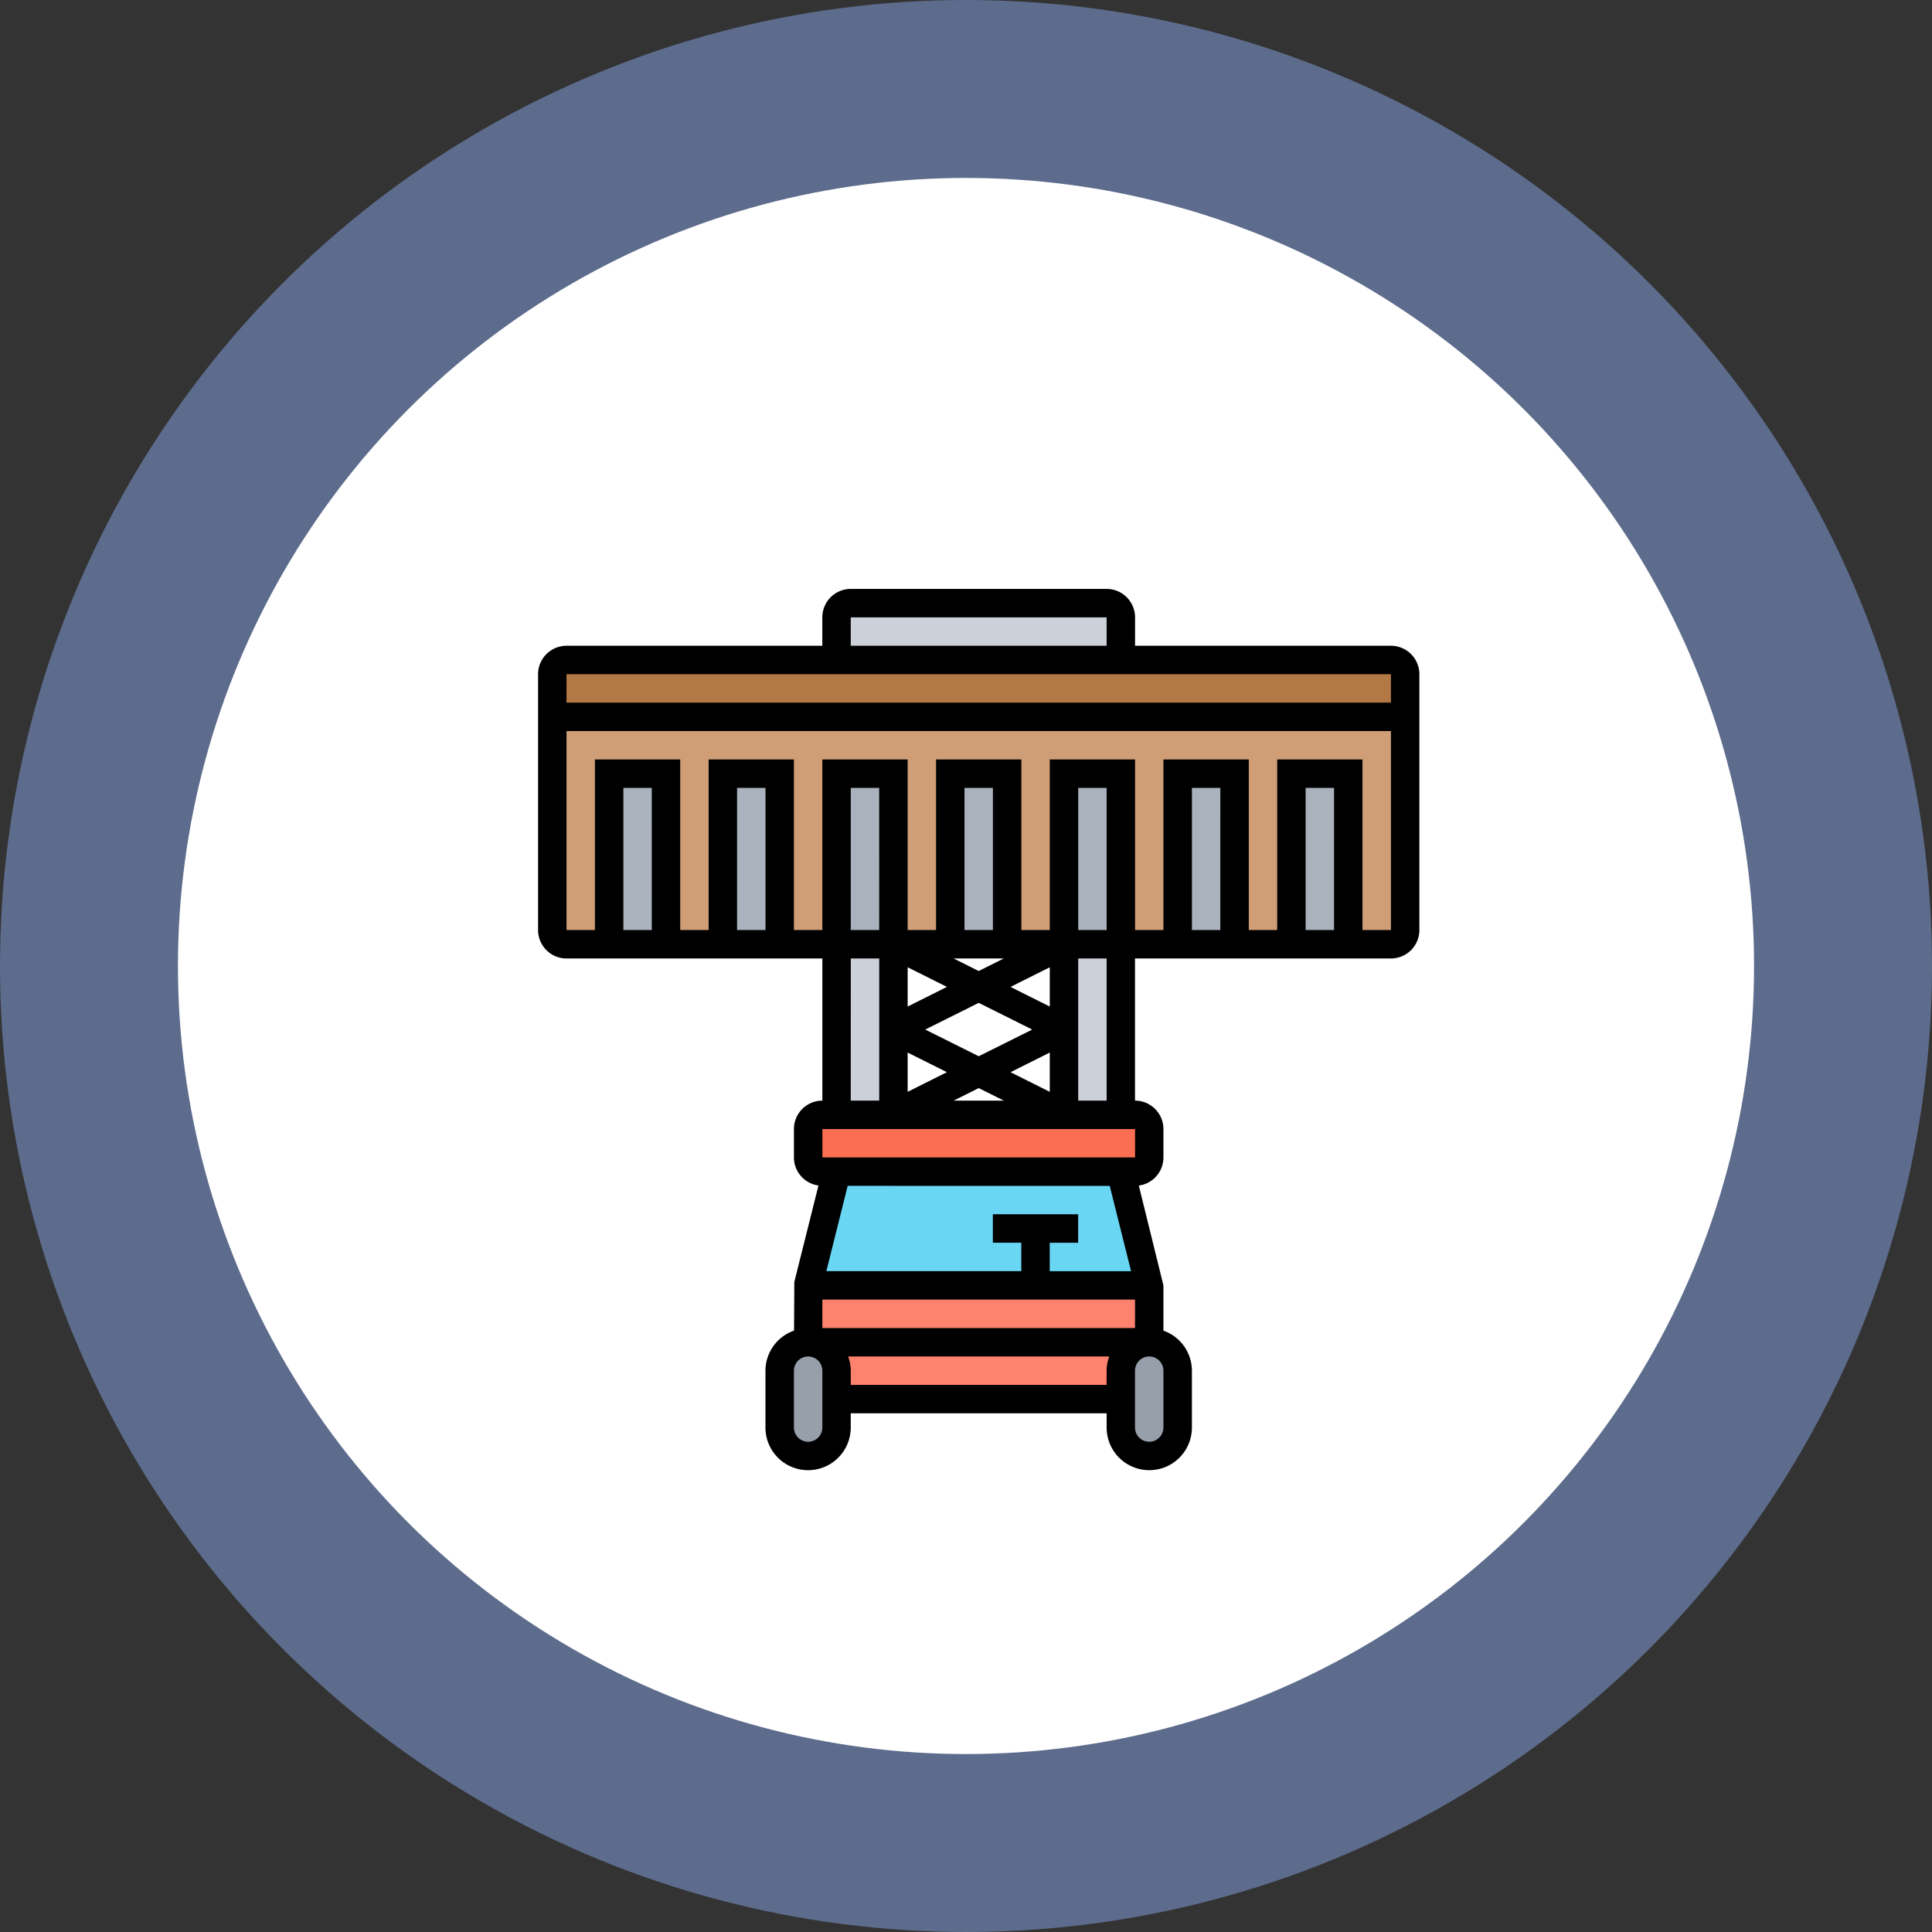 <svg xmlns="http://www.w3.org/2000/svg" width="152" height="152" viewBox="0 0 152 152"><rect x="0" y="0" width="152" height="152" fill="#333333" stroke="none"/><g transform="translate(-3402 9538)"><g transform="translate(3409.173 -9531)"><circle cx="76" cy="76" r="76" transform="translate(-7.173 -7)" fill="#91b3fa" opacity="0.45"/><circle cx="62" cy="62" r="62" transform="translate(6.827 7)" fill="#fff"/></g><g transform="translate(3443.333 -9492.667)"><g transform="translate(2.118 2.118)"><g transform="translate(0 4.473)"><path d="M69.1,7.118v3.355H2V7.118A1.122,1.122,0,0,1,3.118,6h64.86A1.122,1.122,0,0,1,69.1,7.118Z" transform="translate(-2 -6)" fill="#b27946"/></g><g transform="translate(0 8.946)"><path d="M2,10V26.774a1.122,1.122,0,0,0,1.118,1.118h64.86A1.122,1.122,0,0,0,69.1,26.774V10Z" transform="translate(-2 -10)" fill="#cf9e76"/></g><g transform="translate(4.473 13.419)"><path d="M6,14h4.473V27.419H6Z" transform="translate(-6 -14)" fill="#aab2bd"/></g><g transform="translate(13.419 13.419)"><path d="M14,14h4.473V27.419H14Z" transform="translate(-14 -14)" fill="#aab2bd"/></g><g transform="translate(22.366 13.419)"><path d="M22,14h4.473V27.419H22Z" transform="translate(-22 -14)" fill="#aab2bd"/></g><g transform="translate(31.312 13.419)"><path d="M30,14h4.473V27.419H30Z" transform="translate(-30 -14)" fill="#aab2bd"/></g><g transform="translate(40.258 13.419)"><path d="M38,14h4.473V27.419H38Z" transform="translate(-38 -14)" fill="#aab2bd"/></g><g transform="translate(49.204 13.419)"><path d="M46,14h4.473V27.419H46Z" transform="translate(-46 -14)" fill="#aab2bd"/></g><g transform="translate(58.151 13.419)"><path d="M54,14h4.473V27.419H54Z" transform="translate(-54 -14)" fill="#aab2bd"/></g><g transform="translate(22.366 0)"><path d="M44.366,3.118V6.473H22V3.118A1.122,1.122,0,0,1,23.118,2H43.247A1.122,1.122,0,0,1,44.366,3.118Z" transform="translate(-22 -2)" fill="#ccd1d9"/></g><g transform="translate(44.731 58.151)"><path d="M46.473,56.237V60.71a2.237,2.237,0,0,1-4.473,0V56.237A2.243,2.243,0,0,1,44.237,54a2.253,2.253,0,0,1,2.237,2.237Z" transform="translate(-42 -54)" fill="#969faa"/></g><g transform="translate(20.129 53.678)"><path d="M46.839,50v4.473H20V50H46.839Z" transform="translate(-20 -50)" fill="#ff826e"/></g><g transform="translate(20.129 40.258)"><path d="M46.839,39.118v2.237a1.122,1.122,0,0,1-1.118,1.118h-24.6A1.122,1.122,0,0,1,20,41.355V39.118A1.122,1.122,0,0,1,21.118,38h24.6A1.122,1.122,0,0,1,46.839,39.118Z" transform="translate(-20 -38)" fill="#fc6e51"/></g><g transform="translate(20.129 44.731)"><path d="M37.893,50.946H20L22.237,42H44.6l2.237,8.946Z" transform="translate(-20 -42)" fill="#69d6f4"/></g><g transform="translate(20.129 58.151)"><path d="M20,54H46.839A2.243,2.243,0,0,0,44.6,56.237v2.237H22.237V56.237A2.253,2.253,0,0,0,20,54Z" transform="translate(-20 -54)" fill="#ff826e"/></g><g transform="translate(40.258 26.839)"><path d="M42.473,26V39.419H38V26Z" transform="translate(-38 -26)" fill="#ccd1d9"/></g><g transform="translate(22.366 26.839)"><path d="M26.473,32.71v6.71H22V26h4.473Z" transform="translate(-22 -26)" fill="#ccd1d9"/></g><g transform="translate(17.893 58.151)"><path d="M22.473,58.473V60.71a2.237,2.237,0,0,1-4.473,0V56.237A2.243,2.243,0,0,1,20.237,54a2.253,2.253,0,0,1,2.237,2.237Z" transform="translate(-18 -54)" fill="#969faa"/></g></g><path d="M68.1,5.473H47.968V3.237A2.239,2.239,0,0,0,45.731,1H25.6a2.239,2.239,0,0,0-2.237,2.237V5.473H3.237A2.239,2.239,0,0,0,1,7.71V27.839a2.239,2.239,0,0,0,2.237,2.237H23.366V41.258a2.239,2.239,0,0,0-2.237,2.237v2.237a2.233,2.233,0,0,0,1.931,2.205l-1.9,7.588-.022,3.829a3.349,3.349,0,0,0-2.249,3.152v4.473a3.355,3.355,0,1,0,6.71,0V65.86H45.731v1.118a3.355,3.355,0,1,0,6.71,0V62.506A3.35,3.35,0,0,0,50.2,59.356V55.8l-1.936-7.858A2.232,2.232,0,0,0,50.2,45.731V43.495a2.239,2.239,0,0,0-2.237-2.237V30.075H68.1a2.239,2.239,0,0,0,2.237-2.237V7.71A2.239,2.239,0,0,0,68.1,5.473ZM25.6,3.237H45.731V5.473H25.6ZM3.237,7.71H68.1V9.946H3.235Zm6.71,20.129H7.71V16.656H9.946Zm8.946,0H16.656V16.656h2.237Zm6.71,2.237h2.237V41.258H25.6Zm20.129-2.237H43.495V16.656h2.237Zm-5.855,7.828-4.209,2.1-4.209-2.1,4.209-2.1Zm-1.709-3.355,3.091-1.545v3.091Zm3.091,5.164v3.091l-3.091-1.545Zm-8.092,1.545-3.091,1.545V37.476Zm-3.091-5.164V30.766l3.091,1.545Zm5.591,6.414,1.973.986H33.7Zm1.118-12.433H34.548V16.656h2.237Zm.854,2.237-1.973.986-1.973-.986Zm-9.8-2.237H25.6V16.656h2.237ZM45.977,47.968l1.677,6.71h-6.4V52.441h2.237V50.2h-6.71v2.237h2.237v2.237H23.68l1.677-6.71ZM23.366,59.151V56.914h24.6v2.237Zm0,7.828a1.118,1.118,0,1,1-2.237,0V62.506a1.118,1.118,0,0,1,2.237,0ZM25.6,63.624V62.506a3.317,3.317,0,0,0-.206-1.118H45.938a3.291,3.291,0,0,0-.207,1.118v1.118Zm24.6,3.355a1.118,1.118,0,1,1-2.237,0V62.506a1.118,1.118,0,1,1,2.237,0ZM47.969,45.731h-24.6V43.495h24.6Zm-2.238-4.473H43.495V30.075h2.237Zm8.946-13.419H52.441V16.656h2.237Zm8.946,0H61.387V16.656h2.237Zm2.237,0V14.419h-6.71V27.839H56.914V14.419H50.2V27.839H47.968V14.419h-6.71V27.839H39.022V14.419h-6.71V27.839H30.075V14.419h-6.71V27.839H21.129V14.419h-6.71V27.839H12.183V14.419H5.473V27.839H3.237V12.183H68.1V27.839Z"/></g></g></svg>